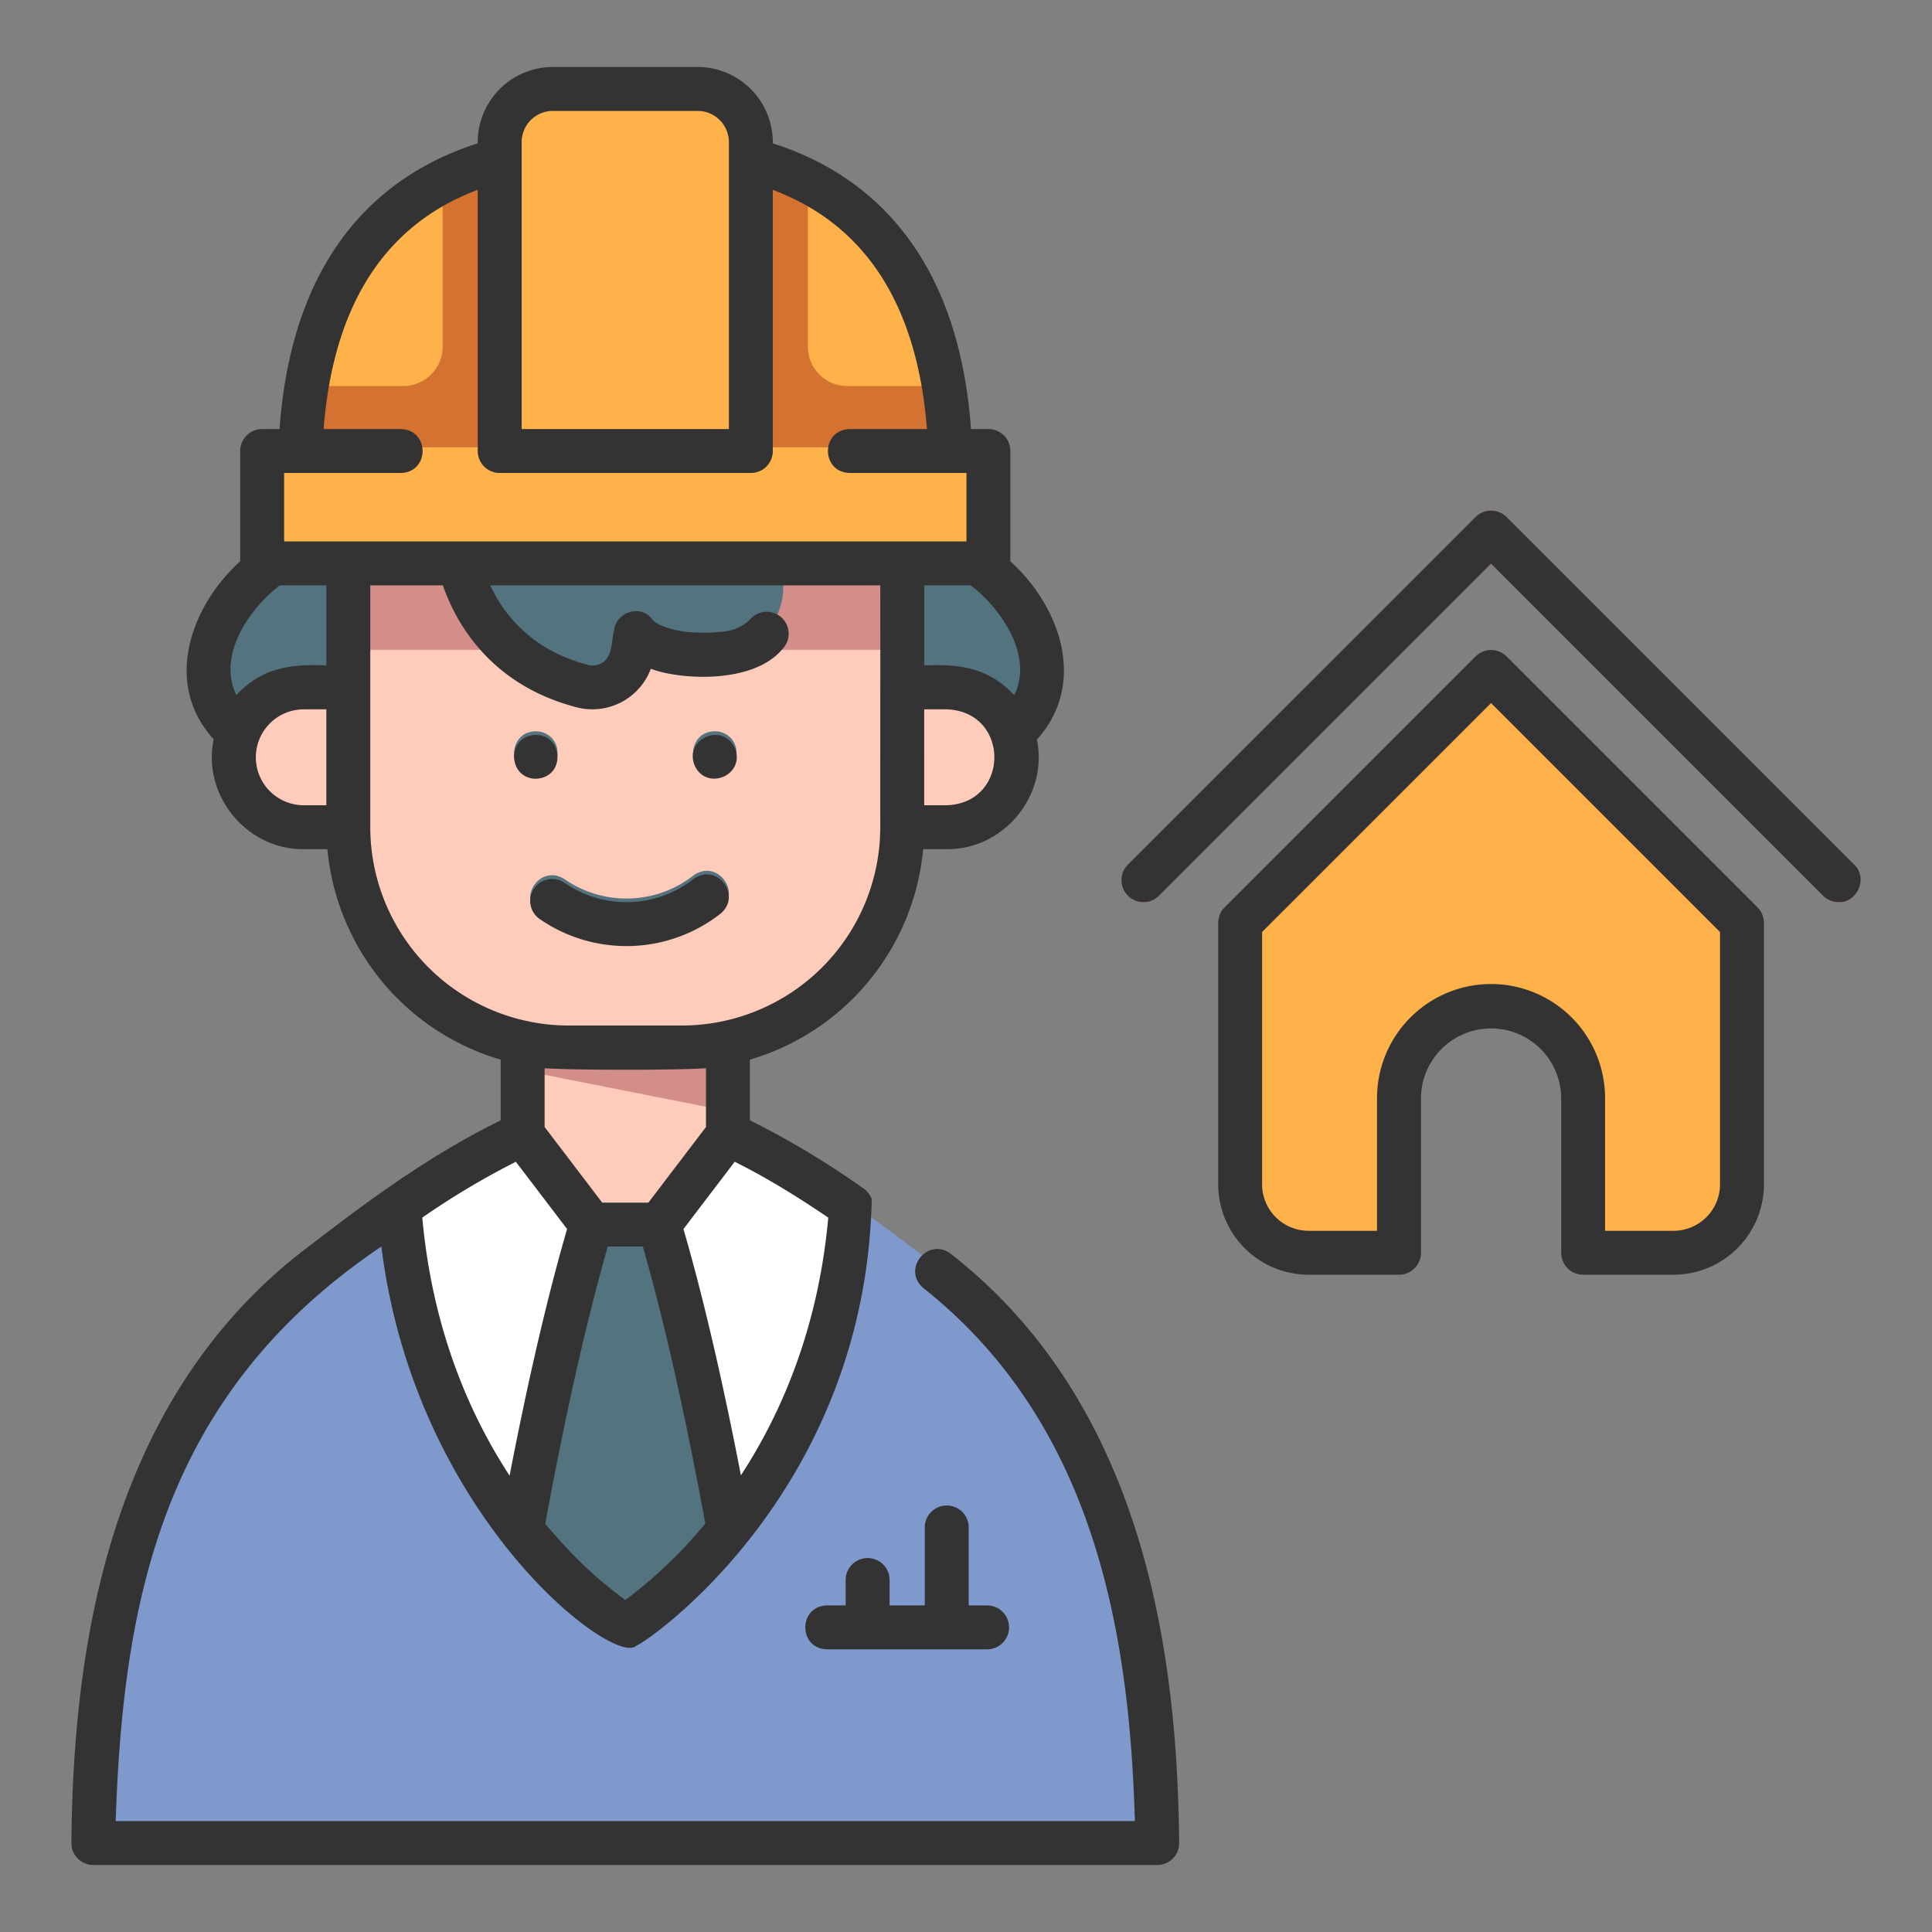 <svg id="icon" xmlns="http://www.w3.org/2000/svg" viewBox="0 0 512 512"><rect x="0" y="0" width="512" height="512" fill="#808080" stroke="none"/><path d="M419.543,332v-41a24.4,24.4,0,0,0-48.8,0v41H346.789a18.146,18.146,0,0,1-18.146-18.146V244.583l66.5-66.5,66.5,66.5v69.266A18.146,18.146,0,0,1,443.5,332Z" style="fill:#ffb14a"/><path d="M245.137,333.285c-6.267-4.884-12.886-9.821-19.569-14.463h0L165.705,421.679,105.842,318.822h0c-70.721,45.583-79.333,103.538-81.1,168.646H306.672C306.163,440.925,298.989,373.136,245.137,333.285Z" style="fill:#7f99cc"/><rect x="138.502" y="262.571" width="54.406" height="74.191" style="fill:#ffcbbb"/><path d="M165.705,430.1s54.281-32.38,59.863-111.281c-11.155-7.748-22.489-14.673-32.66-19.155l-18.2,23.9H156.7l-18.2-23.9c-10.171,4.482-21.505,11.407-32.66,19.155C111.424,397.723,165.705,430.1,165.705,430.1Z" style="fill:#fff"/><polygon points="138.502 283.687 192.908 294.445 192.908 262.571 138.502 262.571 138.502 283.687" style="fill:#d38e89"/><path d="M79.588,144.9s-14.4,3.58-22.495,22.183c-8.88,25.206,16.455,36.642,41.21,35.439V144.9Z" style="fill:#53737f"/><path d="M251.822,144.9s14.4,3.58,22.5,22.183c8.879,25.206-16.455,36.642-41.21,35.439V144.9Z" style="fill:#53737f"/><path d="M80.507,218.256h11.8V181.2h-11.8C55.977,182.05,55.991,217.414,80.507,218.256Z" style="fill:#ffcbbb"/><path d="M92.305,148.349v69.907a58.375,58.375,0,0,0,58.376,58.375h30.048a58.375,58.375,0,0,0,58.376-58.375V148.349Z" style="fill:#ffcbbb"/><path d="M250.9,218.256h-11.8V181.2h11.8C275.433,182.05,275.419,217.414,250.9,218.256Z" style="fill:#ffcbbb"/><path d="M165.705,39.288S82.937,25.835,79.587,118.561H251.822C248.473,25.835,165.705,39.288,165.705,39.288Z" style="fill:#ffb14a"/><path d="M141.979,205.425c-8.436-.408-7.212-12.789,1.15-11.538C149.941,195.386,148.952,205.305,141.979,205.425Z" style="fill:#53737f"/><path d="M189.429,205.425c-8.461-.4-7.221-12.78,1.136-11.538C197.373,195.376,196.4,205.3,189.429,205.425Z" style="fill:#53737f"/><path d="M166.023,249.761a40.221,40.221,0,0,1-23.009-7.179c-6.19-4.526.2-13.783,6.63-9.569a28.813,28.813,0,0,0,34.082-.972c6.154-4.569,13.1,4.3,7.161,9.177A40.048,40.048,0,0,1,166.023,249.761Z" style="fill:#53737f"/><rect x="132.423" y="102.297" width="66.564" height="16.265" style="fill:#d37231"/><path d="M250.287,102.3H224.51A10.406,10.406,0,0,1,214.1,91.891V47.132c-23.166-11.937-48.4-7.844-48.4-7.844s-25.233-4.093-48.4,7.843v44.76A10.406,10.406,0,0,1,106.9,102.3H81.123a134.434,134.434,0,0,0-1.536,16.264H251.822A134.24,134.24,0,0,0,250.287,102.3Z" style="fill:#d37231"/><rect x="92.305" y="148.436" width="146.799" height="23.771" style="fill:#d38e89"/><path d="M121.324,146.351s3.657,27,33.15,34.546a10.637,10.637,0,0,0,13.049-8.494l.943-5.318s5.409,7.152,24.272,5.071c12.955-1.714,18.069-14.319,12.8-25.805Z" style="fill:#53737f"/><rect x="69.471" y="118.561" width="192.468" height="29.788" style="fill:#ffb14a"/><path d="M184.882,22.608c-9.566.007-28.792,0-38.354,0a14.105,14.105,0,0,0-14.1,14.106v81.847h66.564V36.714A14.105,14.105,0,0,0,184.882,22.608Z" style="fill:#ffb14a"/><path d="M165.705,430.653s13.313-8.221,27.43-25.87c-3.334-18.617-10.021-53.063-18.426-81.219H156.7c-8.405,28.156-15.092,62.6-18.426,81.219C152.392,422.432,165.705,430.653,165.705,430.653Z" style="fill:#53737f"/><path d="M487.263,239.072a5.8,5.8,0,0,1-4.115-1.705l-88-88-88,88a5.82,5.82,0,1,1-8.232-8.23l92.119-92.118a5.819,5.819,0,0,1,8.232,0l92.118,92.118C495.065,232.588,492.261,239.254,487.263,239.072Z" style="fill:#d85656"/><path d="M487.263,239.072c4.944.165,7.853-6.469,4.116-9.935l-92.118-92.118a5.819,5.819,0,0,0-8.232,0L298.91,229.137a5.82,5.82,0,1,0,8.232,8.23l88-88,88,88A5.8,5.8,0,0,0,487.263,239.072Z" style="fill:#333"/><path d="M467.466,313.85V244.583a5.823,5.823,0,0,0-1.7-4.116l-66.5-66.5a5.821,5.821,0,0,0-8.232,0l-66.5,66.5a5.823,5.823,0,0,0-1.7,4.116V313.85a23.993,23.993,0,0,0,23.966,23.965h23.957a5.821,5.821,0,0,0,5.82-5.821v-41a18.579,18.579,0,0,1,37.157,0v41a5.821,5.821,0,0,0,5.82,5.821H443.5A23.993,23.993,0,0,0,467.466,313.85Zm-72.321-53.077a30.253,30.253,0,0,0-30.219,30.218v35.183H346.789a12.339,12.339,0,0,1-12.326-12.324V246.994l60.682-60.681,60.68,60.681V313.85A12.338,12.338,0,0,1,443.5,326.174H425.364V290.991A30.253,30.253,0,0,0,395.145,260.773Z" style="fill:#333"/><path d="M141.987,206.379c8.415-.33,7.2-12.839-1.136-11.524C134.048,196.242,135.053,206.352,141.987,206.379Z" style="fill:#333"/><path d="M184.052,202.785c3.1,7.025,13.518,2.7,10.739-4.452C191.7,191.318,181.269,195.645,184.052,202.785Z" style="fill:#333"/><path d="M190.887,242.18c5.927-4.87-.983-13.75-7.161-9.177a28.819,28.819,0,0,1-34.083.972,5.82,5.82,0,1,0-6.628,9.569,40.456,40.456,0,0,0,47.872-1.364Z" style="fill:#333"/><path d="M229.933,412.9a5.821,5.821,0,0,0-5.821,5.82v6.733H219.17c-7.663.189-7.685,11.444,0,11.64h42.423a5.82,5.82,0,0,0,0-11.64h-4.878V404.715a5.821,5.821,0,0,0-11.641,0v20.742h-9.322v-6.733A5.82,5.82,0,0,0,229.933,412.9Z" style="fill:#333"/><path d="M306.672,494.249a5.82,5.82,0,0,0,5.82-5.767c-.466-46.9-7.84-115.009-60.418-156.13-6.017-4.71-13.22,3.914-7.4,8.98,46,36.349,54.677,92.859,56.08,141.277H30.658c1.985-59.493,12.85-113.492,70.411-152.262,8.97,72.132,62.283,111.964,67.617,105.718,1.3.109,60.639-39.452,62.337-118.284A5.906,5.906,0,0,0,228.888,315a225.386,225.386,0,0,0-30.16-18.1v-16.08a64.329,64.329,0,0,0,45.92-55.789H250.9c15.11.17,26.957-14.249,23.886-29.024,13.445-14.928,6.167-35.279-7.03-47.26v-29.23a5.821,5.821,0,0,0-5.82-5.821h-4.61c-3.572-49.261-29.65-68.44-52.522-75.7a19.956,19.956,0,0,0-19.925-20.247H146.528A19.956,19.956,0,0,0,126.6,37.994C103.477,45.327,77.633,64.613,74.08,113.7H69.471a5.821,5.821,0,0,0-5.82,5.821v29.229c-13.109,11.88-20.528,32.4-7.016,47.17-3.126,14.8,8.723,29.287,23.872,29.115h6.254a64.332,64.332,0,0,0,45.92,55.789v16.08C114.466,305.887,99.2,316.95,82.7,329.655,27.366,370.666,19.367,439.718,18.919,488.483a5.819,5.819,0,0,0,5.819,5.766ZM165.7,424.03c-7.4-5.565-12.666-10.189-21.2-20.185,3.216-17.642,9.17-47.752,16.568-73.5h9.291c7.387,25.709,13.334,55.763,16.553,73.415A121.329,121.329,0,0,1,165.7,424.03Zm-6.11-105.324-15.263-20.042V283.1c8.856.537,33.908.538,42.766,0v15.568l-15.263,20.042ZM200.664,311c6.462,3.57,12.718,7.523,18.832,11.682-2.653,29.378-12.434,51.885-23.149,68.291-3.535-18.337-8.86-43.414-15.222-65.264L194.7,307.883C196.681,308.854,198.7,309.925,200.664,311ZM250.9,213.4h-5.978V187.983H250.9C267.722,188.58,267.716,212.8,250.9,213.4Zm6.532-58.123c7.794,5.926,16.544,18.515,11.351,28.95-6.743-7.213-14.14-8.281-23.861-7.882V155.13h12.353C257.334,155.175,257.377,155.231,257.435,155.274ZM138.243,37.675a8.294,8.294,0,0,1,8.285-8.284h38.354a8.294,8.294,0,0,1,8.285,8.284V113.7H138.243ZM86.485,213.4H80.507a12.707,12.707,0,1,1,0-25.414h5.978Zm0-37.055c-9.706-.4-17.112.672-23.84,7.859-5.2-10.606,3.623-23.07,11.486-29.071H86.485ZM75.291,143.49V125.343c1.92-.013,28.2.009,30.941,0,7.671-.193,7.679-11.446,0-11.641H85.757C88.331,80.8,102.045,59.52,126.6,50.309v69.214a5.82,5.82,0,0,0,5.82,5.82h66.564a5.82,5.82,0,0,0,5.82-5.82V50.313c24.557,9.227,38.271,30.508,40.847,63.389H225.178c-7.671.194-7.679,11.446,0,11.641,2.855,0,28.9,0,30.941,0V143.49Zm22.835,75.727V155.13h19.245c3.281,9.5,12.282,26.388,35.661,32.367a16.542,16.542,0,0,0,19.448-10.269c7.6,2.928,27.09,4.17,34.878-5.225a5.82,5.82,0,1,0-8.411-8.046,11.181,11.181,0,0,1-6.847,3.375c-13.416,1.472-18.326-2.266-19.074-2.927-2.788-4.4-9.667-2.457-10.29,2.626-.7,2.791-.408,7-3.111,8.574a4.654,4.654,0,0,1-3.708.615c-15.256-3.9-22.572-13.735-26-21.09H233.284c.037,15.33-.027,48.536,0,64.087a52.615,52.615,0,0,1-52.555,52.556H150.681A52.615,52.615,0,0,1,98.126,219.217Zm38.585,88.666,13.573,17.824c-6.372,21.888-11.7,47.012-15.239,65.356-10.7-16.388-20.476-38.91-23.132-68.39A209.306,209.306,0,0,1,136.711,307.883Z" style="fill:#333"/></svg>